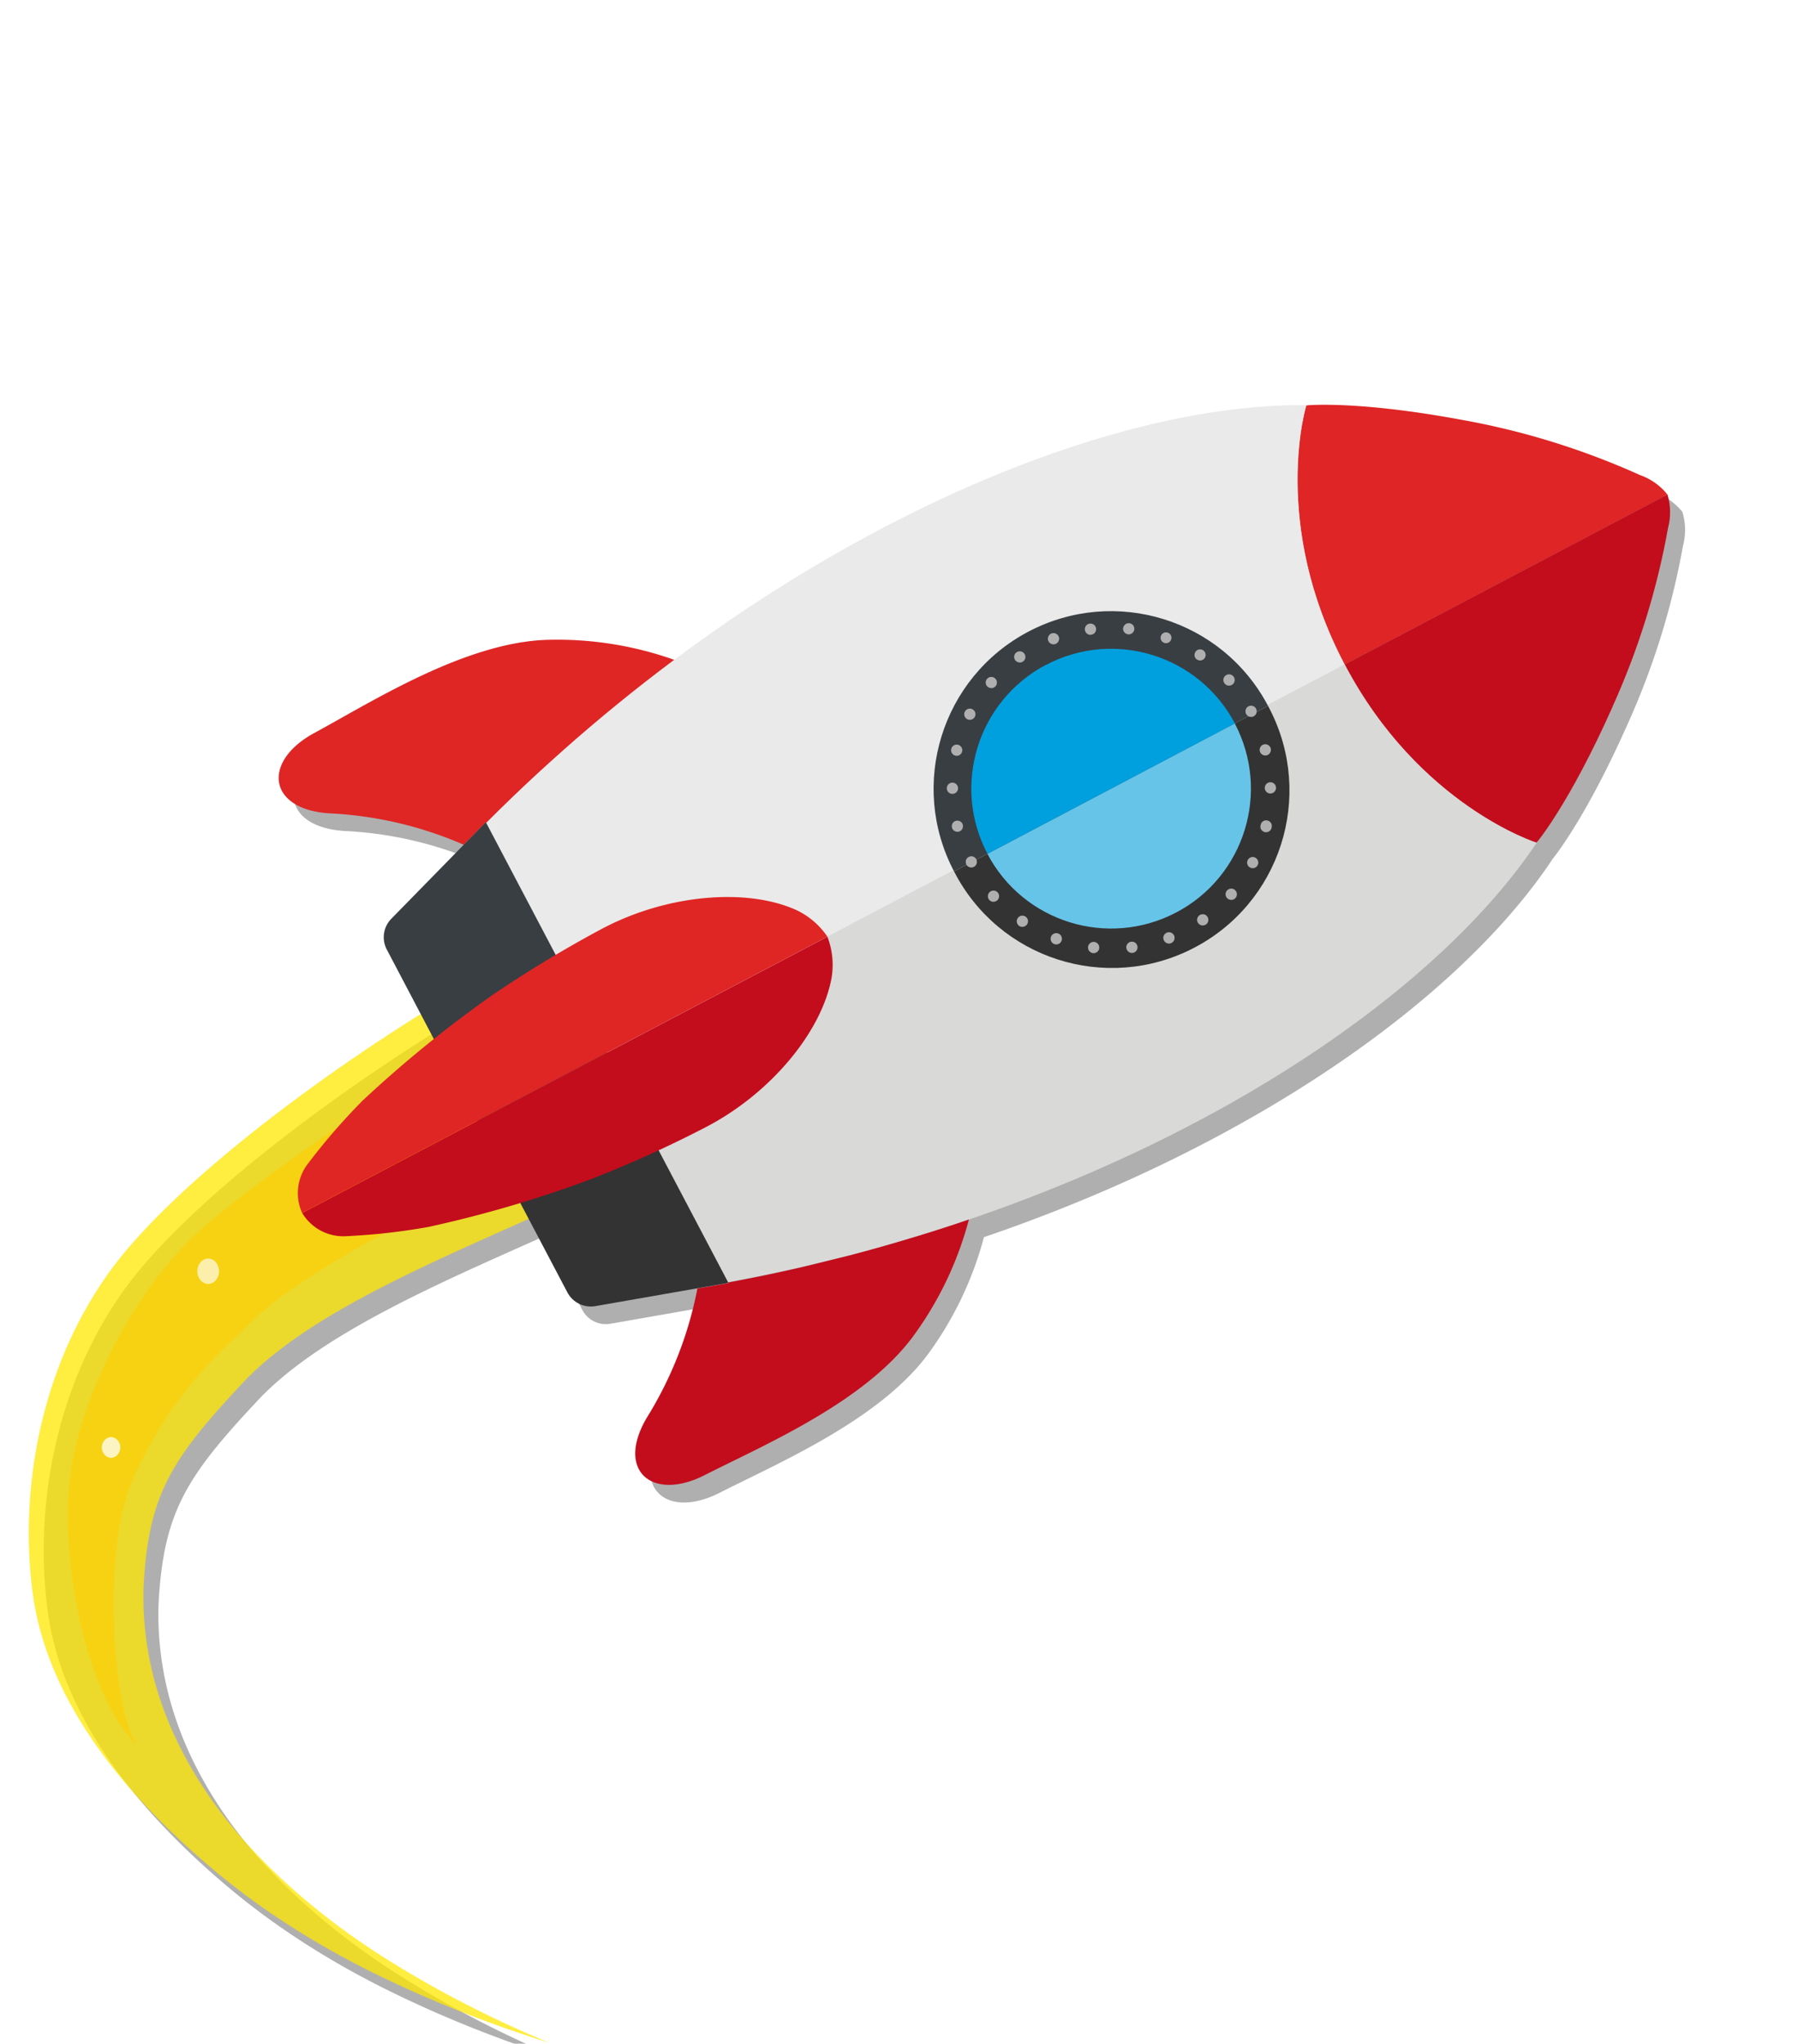<svg class="rocket-launch" xmlns="http://www.w3.org/2000/svg" viewBox="0 0 327.66 372.32"><defs><clipPath id="clippath"><path d="M32.88 32.88h261.9v261.9H32.88z" style="fill:none" transform="rotate(-72.79 163.828 163.83)"/></clipPath><filter id="drop-shadow-1" filterUnits="userSpaceOnUse"><feOffset dx="3" dy="3"/><feGaussianBlur result="blur" stdDeviation="6"/><feFlood flood-color="#000" flood-opacity=".3"/><feComposite in2="blur" operator="in"/><feComposite in="SourceGraphic"/></filter><style>.cls-1{fill:#393e43}.cls-5,.cls-6{isolation:isolate}.cls-5{opacity:.75}.cls-8{fill:#333}.cls-9{fill:#b0afaf}.cls-12{fill:#df2625}.cls-16{fill:#c30d1c}.cls-5,.cls-6{fill:#fff}.cls-6{opacity:.65}</style></defs><g id="Layer_2-2" data-name="Layer 2"><g style="filter:url(#drop-shadow-1)"><path d="M19.98 261.97c-1.01.08-1.76.99-1.69 2.05.07.95.78 1.7 1.69 1.77 1.01-.08 1.76-.99 1.69-2.05-.07-.95-.78-1.7-1.69-1.77Z" class="cls-5"/><path d="M37.68 229.46c-1.1 0-1.98 1.04-1.98 2.31s.89 2.31 1.98 2.31 1.98-1.04 1.98-2.31-.89-2.31-1.98-2.31Z" class="cls-6"/><path d="M303.61 90.28c-1.3-1.62-3.02-2.85-4.98-3.54a138.068 138.068 0 0 0-32.5-10.07c-17.06-3.17-26.14-2.79-27.98-2.66h-.13c-30.67-.45-74.17 15.63-115.42 46.4a63.75 63.75 0 0 0-23.22-3.64c-14.93.5-31.74 11.2-42.38 16.98-9.43 5.11-8.56 13.83 2.63 14.62 8.49.39 16.83 2.33 24.62 5.73l-13.2 13.48a4.807 4.807 0 0 0-.82 5.61l6.18 11.74c-20.55 12.81-46.44 32.23-57.27 47.71-12.02 17.19-15.91 38.85-13.48 57.61 2.43 18.57 15.15 35.42 32.24 49.95 8.24 7.03 17.78 13.29 28.36 18.65 10.46 5.27 21.7 9.79 33.52 13.48-10.97-4.55-21.21-9.87-30.58-15.85-9.2-5.89-17.27-12.56-23.99-19.85-6.57-7.16-11.59-14.93-14.91-23.07-3.22-7.99-4.7-16.26-4.4-24.55.92-16.34 4.88-22.81 17.79-36.59 11.33-12.35 33.76-21.83 52.38-30.17l7.06 13.4a4.827 4.827 0 0 0 5.08 2.5l24.26-4.24-.07-.13c10.78-1.97 21.25-4.48 31.32-7.43-2.72.8-5.46 1.58-8.25 2.32-1.2.32-2.44.6-3.66.92-2.5.6-4.97 1.25-7.49 1.81-3.91.89-7.88 1.7-11.89 2.44l.07.11-5.67.99a69.595 69.595 0 0 1-9.23 23.55c-5.69 9.66 1 15.31 10.56 10.44 10.8-5.48 29.13-13.27 37.99-25.29a63.67 63.67 0 0 0 10.16-21.27c48.72-16.58 86.6-43.3 103.58-68.81.02-.02.03-.05.05-.08 1.09-1.37 6.58-8.61 13.67-24.57 4.69-10.37 8.09-21.28 10.09-32.48.54-2.01.51-4.13-.1-6.12Zm-127.35 132.1c-3.35 1.14-6.75 2.24-10.21 3.28-.31.09-.63.18-.94.28-.36.11-.73.21-1.09.32 4.17-1.23 8.27-2.53 12.3-3.9l-.05.03Z" class="cls-9"/></g><g id="rocket"><path d="M102.34 219.33c-19.53 8.99-45.8 19.17-58.38 32.88-12.91 13.78-16.87 20.25-17.79 36.59-.31 8.29 1.17 16.56 4.4 24.55 3.32 8.14 8.33 15.91 14.91 23.07 6.72 7.29 14.79 13.96 23.99 19.85 9.37 5.98 19.62 11.3 30.58 15.85-11.83-3.69-23.06-8.2-33.52-13.48-10.59-5.36-20.12-11.62-28.36-18.65-17.09-14.53-29.81-31.38-32.24-49.95-2.42-18.76 1.47-40.42 13.48-57.61 12.02-17.17 42.57-39.2 63.8-51.67l19.15 38.57Z" style="opacity:.75;fill:#ffe600;isolation:isolate"/><path d="M98 210.59c-14.18 6.52-42.03 20.34-51.46 29.54-5.5 5.37-15.56 13.44-22.59 29.99-5.24 12.36-3.5 40.87.88 47.71-9.33-9.48-13.56-33.09-12.24-47.22 1.42-15.33 11.74-35.81 24.27-46.85 11.09-9.77 35.01-25.76 50.41-34.81l10.74 21.63Z" style="isolation:isolate;fill:#ffcd00;opacity:.6"/><path d="M20.24 261.77c-1.01.08-1.76.99-1.69 2.05.07.95.78 1.7 1.69 1.77 1.01-.08 1.76-.99 1.69-2.05-.07-.95-.78-1.7-1.69-1.77Z" class="cls-5"/><path d="M37.94 229.27c-1.1 0-1.98 1.04-1.98 2.31s.89 2.31 1.98 2.31 1.98-1.04 1.98-2.31-.89-2.31-1.98-2.31Z" class="cls-6"/><g id="Group_2685" data-name="Group 2685" style="clip-path:url(#clippath)"><g id="Group_2681" data-name="Group 2681"><path id="Path_5512" d="M266.38 76.48c11.21 2 22.12 5.39 32.5 10.07a11.1 11.1 0 0 1 4.99 3.55l-58.82 30.95c-13.55-25.72-7-47.2-7-47.2s9.1-.94 28.33 2.63" data-name="Path 5512" style="fill:#df2525"/><path id="Path_5513-2" d="m88.56 149.78.06.11c2.88-2.88 5.79-5.69 8.74-8.41 1.9-1.76 3.81-3.43 5.73-5.13.95-.84 1.89-1.69 2.84-2.51 2.55-2.19 5.11-4.3 7.69-6.38.26-.21.51-.43.76-.63 2.81-2.25 5.65-4.43 8.49-6.56l.05-.05a63.84 63.84 0 0 0-23.28-3.66c-14.93.5-31.74 11.2-42.38 16.98-9.43 5.11-8.56 13.83 2.63 14.62 8.5.39 16.84 2.34 24.63 5.73l4.02-4.12Z" class="cls-12" data-name="Path 5513-2"/><path id="Path_5514-2" d="M293.88 128.69c4.69-10.37 8.09-21.28 10.09-32.48.54-2.01.51-4.13-.1-6.12l-58.81 30.95c13.55 25.72 34.95 32.48 34.95 32.48s5.93-6.95 13.88-24.82" class="cls-16" data-name="Path 5514-2"/><path id="Path_5515-2" d="M280.16 153.34c.04-.06.08-.13.12-.19l-.29.35s-21.4-6.74-34.96-32.48l-134.4 70.71 22.03 41.84c69.42-12.7 125.69-47.46 147.5-80.23" data-name="Path 5515-2" style="fill:#d9d9d8"/><path id="Path_5516" d="M238.05 73.85s.15-.02.46-.04h-.23c-39.38-.57-99.9 26.09-149.67 76.11l22.03 41.84 134.4-70.71c-13.55-25.72-6.99-47.19-6.99-47.19" data-name="Path 5516" style="fill:#eaeaea"/><path id="Path_5517-2" d="m110.64 191.74 22.1 41.96-24.26 4.24c-2.06.35-4.11-.66-5.08-2.5l-16.45-31.23 23.71-12.46Z" class="cls-8" data-name="Path 5517-2"/><path id="Path_5518" d="m110.63 191.74-22.1-41.96-17.22 17.59a4.807 4.807 0 0 0-.82 5.61l16.43 31.23 23.7-12.47Z" class="cls-1" data-name="Path 5518"/><path id="Path_5519" d="M150.78 170.64c.92 2.37 1.18 4.95.77 7.46-1.77 9.77-10.97 20.98-22.81 27.17-6.92 3.6-14.03 6.81-21.29 9.63a218.46 218.46 0 0 1-29.33 8.6c-4.93.89-9.92 1.45-14.92 1.69a8.757 8.757 0 0 1-8.13-4.22l95.73-50.33Z" class="cls-16" data-name="Path 5519"/><path id="Path_5520" d="M150.78 170.63c-1.43-2.11-3.4-3.79-5.71-4.87-9.07-4.06-23.52-2.83-35.32 3.41-6.88 3.67-13.54 7.71-19.99 12.08a220.583 220.583 0 0 0-23.73 19.29c-3.52 3.57-6.81 7.35-9.83 11.34a8.76 8.76 0 0 0-1.14 9.09l95.72-50.34Z" class="cls-12" data-name="Path 5520"/><path id="Path_5521-2" d="m132.77 233.74-.07-.11c4.01-.74 7.98-1.55 11.89-2.44 2.52-.56 4.99-1.21 7.49-1.81 1.22-.31 2.46-.59 3.66-.92 3.25-.86 6.45-1.77 9.62-2.72.31-.1.63-.19.94-.28 3.46-1.04 6.87-2.14 10.21-3.28l.06-.03a63.245 63.245 0 0 1-10.16 21.28c-8.86 12.02-27.2 19.81-37.99 25.29-9.56 4.86-16.25-.78-10.56-10.44 4.49-7.22 7.62-15.2 9.23-23.55l5.67-.99Z" class="cls-16" data-name="Path 5521-2"/><path id="Path_5522" d="M173.87 158.76c8.15 15.89 27.65 22.16 43.54 14 15.89-8.15 22.16-27.65 14-43.54-.1-.21-.22-.41-.32-.62l-57.22 30.15Z" class="cls-8" data-name="Path 5522"/><path id="Path_5523" d="M173.87 158.76c-8.33-15.8-2.27-35.36 13.53-43.69s35.36-2.27 43.69 13.53l-57.23 30.15Z" class="cls-1" data-name="Path 5523"/><path id="Path_5524" d="M214.36 166.22c12.45-6.56 17.22-21.97 10.66-34.43l-45.08 23.76c6.56 12.45 21.97 17.22 34.43 10.66" data-name="Path 5524" style="fill:#66c4e8"/><path id="Path_5525" d="M190.61 121.13c12.45-6.56 27.87-1.78 34.43 10.66l-45.09 23.75c-6.56-12.45-1.78-27.87 10.66-34.43" data-name="Path 5525" style="fill:#00a0df"/><path id="Path_5526" d="M192.14 171.99c-.53-.19-.81-.78-.62-1.32.19-.53.78-.81 1.32-.62.53.19.81.78.62 1.32-.18.49-.69.76-1.19.65l-.11-.04m6.12.52c.07-.56.57-.97 1.13-.91s.97.57.91 1.13-.57.97-1.13.91c-.04 0-.09 0-.12-.02-.51-.12-.84-.6-.78-1.12m-12.55-3.82c-.47-.31-.59-.95-.27-1.42.31-.47.95-.59 1.42-.27.47.31.59.95.27 1.42a1.05 1.05 0 0 1-1.43.28m19.53 4.02c-.07-.56.32-1.08.89-1.15.56-.07 1.07.33 1.14.9a1.024 1.024 0 0 1-1.25 1.12c-.41-.1-.72-.45-.78-.87m-24.98-8.76c-.37-.43-.33-1.08.1-1.45.42-.36 1.05-.33 1.43.08.38.42.34 1.08-.09 1.45a1.024 1.024 0 0 1-1.44-.08m31.79 7.29c-.21-.52.05-1.13.58-1.33.52-.21 1.13.05 1.33.58.21.52-.05 1.13-.58 1.33-.19.08-.41.1-.61.05-.32-.08-.59-.31-.72-.62m6.27-3.08c-.32-.47-.22-1.11.25-1.43.47-.32 1.11-.22 1.43.25.32.47.22 1.11-.25 1.43-.47.31-1.1.21-1.42-.25m5.35-4.48c-.43-.37-.48-1.02-.1-1.45s1.02-.48 1.45-.1.48 1.02.1 1.45c-.25.29-.64.41-1.01.32a.985.985 0 0 1-.44-.23m4.12-5.63c-.5-.26-.7-.88-.43-1.37.26-.5.88-.7 1.37-.43s.7.88.43 1.37c-.22.42-.69.63-1.14.52a.789.789 0 0 1-.23-.09m1.89-7.7.02-.05.02-.06c.12-.55.68-.9 1.23-.76s.9.68.76 1.23c0 .02 0 .05-.02.07v.06c-.14.55-.7.89-1.25.75s-.89-.69-.75-1.24m.77-6.8c0-.56.45-1.03 1.01-1.04.56 0 1.03.45 1.04 1.01 0 .56-.45 1.03-1.01 1.04-.09 0-.17 0-.26-.03-.46-.11-.77-.51-.78-.98m-.9-6.68c-.14-.54.18-1.11.73-1.25.54-.14 1.11.18 1.25.73s-.18 1.11-.73 1.25c-.54.14-1.11-.18-1.25-.73" class="cls-9" data-name="Path 5526"/><path id="Path_5527" d="M176.11 157.49c-.27-.5-.08-1.12.42-1.38s1.12-.08 1.38.42.08 1.12-.42 1.38c-.22.12-.48.15-.72.1-.29-.07-.53-.25-.67-.51" class="cls-9" data-name="Path 5527"/><path id="Path_5528" d="M173.48 150.76c-.13-.54.19-1.11.74-1.24.54-.13 1.11.19 1.24.74.13.54-.19 1.11-.74 1.24-.16.04-.32.04-.49 0-.37-.09-.66-.37-.75-.74" class="cls-9" data-name="Path 5528"/><path id="Path_5529" d="M172.54 143.6c0-.56.45-1.03 1.02-1.03s1.03.45 1.03 1.02-.45 1.03-1.02 1.03c-.09 0-.16 0-.25-.03-.46-.11-.78-.51-.78-.99" class="cls-9" data-name="Path 5529"/><path id="Path_5530" d="M173.35 136.43c.13-.55.69-.89 1.23-.76.55.13.89.69.76 1.23-.13.55-.69.89-1.23.76-.55-.13-.89-.69-.76-1.23" class="cls-9" data-name="Path 5530"/><path id="Path_5531" d="M176.28 131.02a1.01 1.01 0 0 1-.45-1.37c.26-.51.88-.71 1.37-.45.51.26.71.88.45 1.37-.21.42-.69.64-1.15.53-.08-.02-.16-.05-.23-.08" class="cls-9" data-name="Path 5531"/><path id="Path_5532" d="M179.98 125.11c-.42-.37-.47-1.02-.1-1.44s1.02-.47 1.44-.1c.42.37.47 1.02.1 1.44-.25.29-.64.41-1 .31a.985.985 0 0 1-.44-.23" class="cls-9" data-name="Path 5532"/><path id="Path_5533" d="M185 120.26c-.32-.47-.22-1.11.25-1.43.47-.32 1.11-.22 1.43.25.32.46.22 1.1-.25 1.43-.24.17-.54.23-.83.15-.24-.06-.46-.21-.6-.41" class="cls-9" data-name="Path 5533"/><path id="Path_5534" d="M227.09 130.07c-.27-.5-.09-1.13.41-1.39.5-.27 1.13-.09 1.39.41.27.5.09 1.13-.41 1.39-.5.27-1.12.09-1.39-.42" class="cls-9" data-name="Path 5534"/><path id="Path_5535" d="M191.03 116.73c-.2-.52.06-1.12.58-1.33.52-.2 1.12.06 1.33.58.2.52-.06 1.12-.58 1.33a.98.98 0 0 1-.61.04c-.32-.08-.59-.31-.72-.62" class="cls-9" data-name="Path 5535"/><path id="Path_5536" d="M223.21 124.57c-.38-.42-.35-1.08.07-1.46s1.08-.35 1.46.07.35 1.08-.07 1.46c-.25.23-.6.31-.93.24-.2-.05-.38-.16-.52-.31" class="cls-9" data-name="Path 5536"/><path id="Path_5537" d="M197.71 114.75c-.08-.56.31-1.08.88-1.15s1.08.31 1.15.88-.31 1.08-.88 1.15c-.12.02-.25.02-.37 0-.42-.1-.72-.44-.78-.87" class="cls-9" data-name="Path 5537"/><path id="Path_5538" d="M218.13 120.15c-.47-.31-.58-.95-.27-1.41.31-.47.95-.58 1.41-.27s.58.95.27 1.41a1.015 1.015 0 0 1-1.41.26" class="cls-9" data-name="Path 5538"/><path id="Path_5539" d="M204.68 114.43c.07-.56.57-.96 1.13-.9s.96.57.9 1.13c-.07.56-.57.96-1.13.9-.04 0-.09-.02-.13-.03-.51-.12-.84-.6-.78-1.12" class="cls-9" data-name="Path 5539"/><path id="Path_5540" d="M212.14 117.1a.98.98 0 0 1-.57-1.27.98.98 0 0 1 1.27-.57c.51.19.76.75.57 1.27-.17.47-.67.72-1.15.61l-.11-.04" class="cls-9" data-name="Path 5540"/></g></g></g></g></svg>
